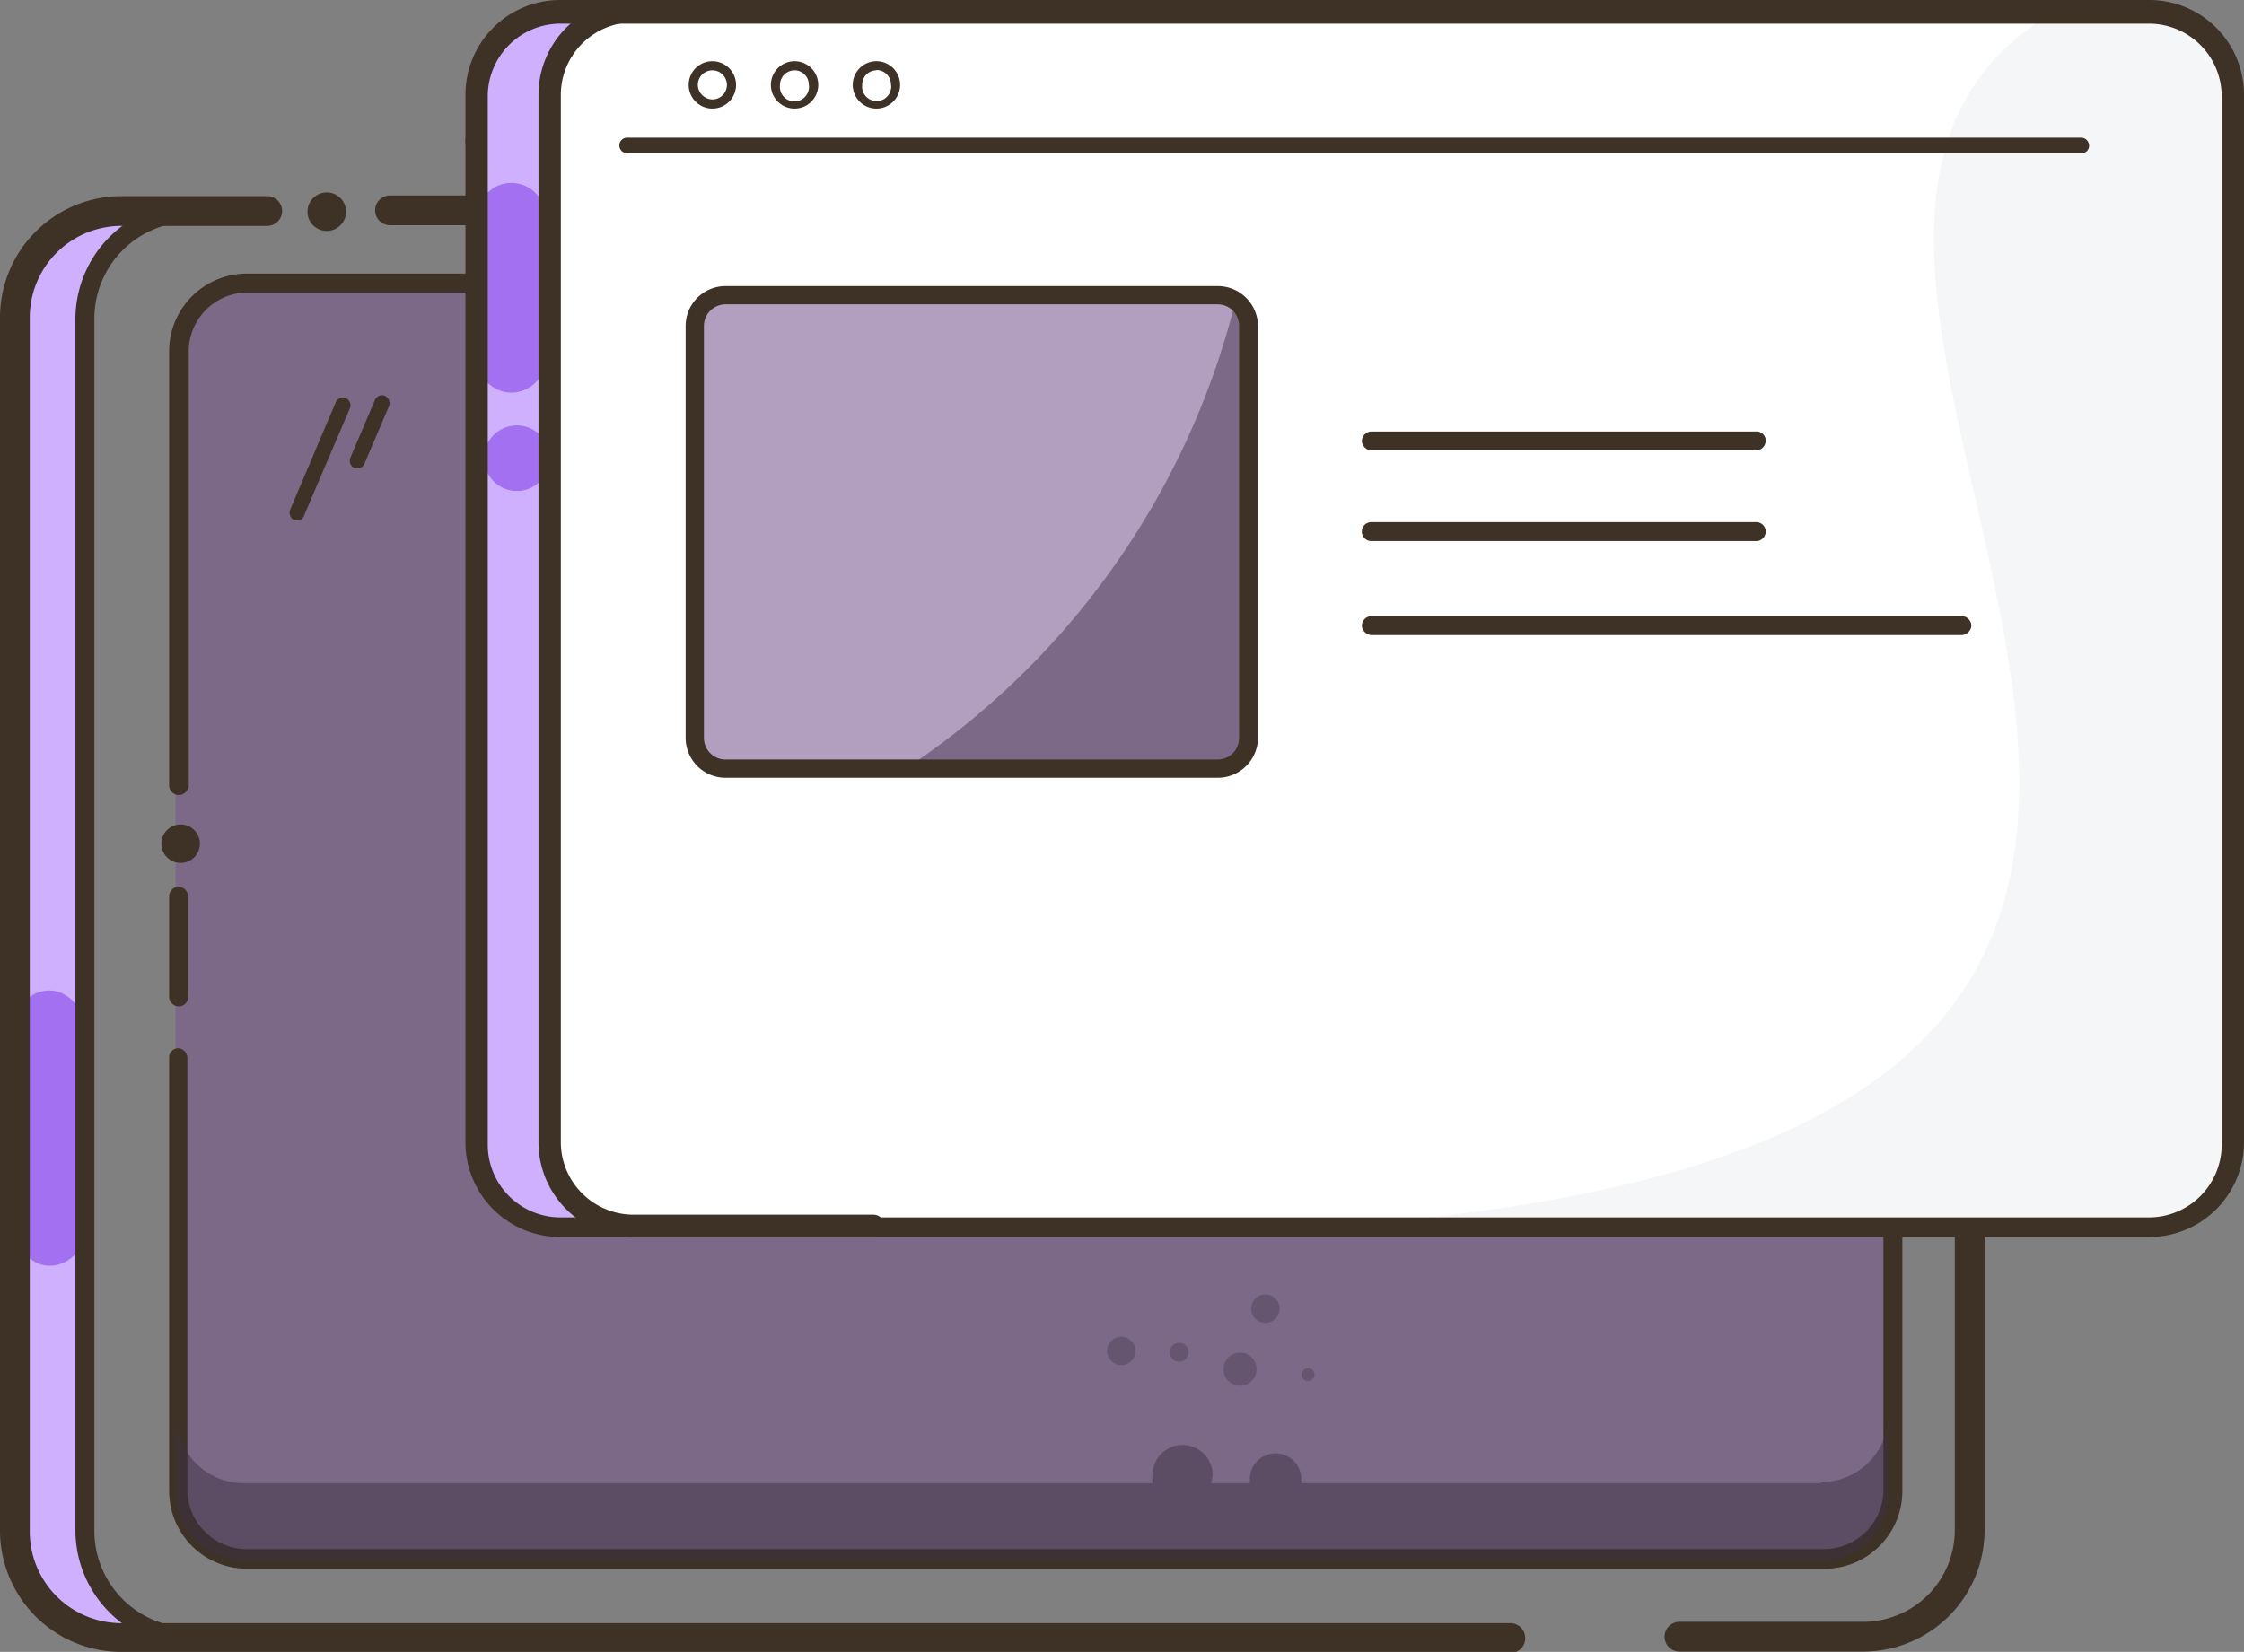 <svg xmlns="http://www.w3.org/2000/svg" viewBox="0 0 66.34 48.85"><rect x="0" y="0" width="66.34" height="48.85" fill="#808080" stroke="none"/><defs><style>.cls-1{fill:#9ce5e5;}.cls-1,.cls-5{opacity:0.5;}.cls-1,.cls-10,.cls-5,.cls-6,.cls-9{isolation:isolate;}.cls-2{fill:#cfb0ff;}.cls-3{fill:#3e3126;}.cls-4{fill:#7c6887;}.cls-5,.cls-6,.cls-7{fill:#3d3344;}.cls-6{opacity:0.35;}.cls-8{fill:#fff;}.cls-9{fill:#c9d2df;opacity:0.2;}.cls-10{fill:#8647ea;opacity:0.6;}.cls-11{fill:#b29fbf;}</style></defs><g id="Layer_2" data-name="Layer 2"><g id="Layer_1-2" data-name="Layer 1"><path class="cls-1" d="M16.5,4.32V25a3.36,3.36,0,0,0,3.34,3.34l33.75.14a3.35,3.35,0,0,0,3.35-3.35V4.46Z"/><path class="cls-2" d="M5,48.39H2.86C1.56,48.39.52,47,.52,45.26V9.39c0-1.74,1-3.15,2.34-3.15H5c-1.29,0-2.34,1.41-2.34,3.15V45.26C2.61,47,3.66,48.39,5,48.39Z"/><path class="cls-3" d="M55.08,48.84H49.65a.44.44,0,1,1,0-.88h5.43a2.71,2.71,0,0,0,2.71-2.71V9.39a2.71,2.71,0,0,0-2.71-2.71.44.44,0,0,1,0-.88,3.59,3.59,0,0,1,3.59,3.59V45.25A3.59,3.59,0,0,1,55.08,48.84Z"/><path class="cls-3" d="M46.64,4.63H14.21a.45.45,0,1,1,0-.9H46.64a.45.45,0,0,1,0,.9Z"/><path class="cls-3" d="M13.8,6.66H11.53a.44.44,0,0,1,0-.88H13.8a.44.44,0,0,1,0,.88Z"/><rect class="cls-4" x="5.19" y="8.4" width="50.66" height="37.75" rx="2.02"/><path class="cls-5" d="M62.59,27.79a3.35,3.35,0,0,1-3.06,2l-33.76-.14a3.34,3.34,0,0,1-3.34-3.33V6.39h1.85V25.71a2.09,2.09,0,0,0,2.09,2.08Z"/><path class="cls-3" d="M5.3,23.51a.29.29,0,0,1-.3-.26V10.39a2.3,2.3,0,0,1,2.3-2.3h8.52a.29.29,0,0,1,.28.28h0a.27.27,0,0,1-.26.28H7.32a1.74,1.74,0,0,0-1.74,1.74V23.23A.3.3,0,0,1,5.3,23.51Z"/><path class="cls-3" d="M53.94,46.39H7.32A2.3,2.3,0,0,1,5,44.09V31.26A.27.27,0,0,1,5.26,31h0a.29.29,0,0,1,.28.28v12.8A1.76,1.76,0,0,0,7.3,45.81H53.94a1.76,1.76,0,0,0,1.74-1.75V29.8a.29.29,0,0,1,.28-.28h0a.29.29,0,0,1,.28.29V44.06A2.3,2.3,0,0,1,54,46.39Z"/><path class="cls-3" d="M5.3,29.76A.29.29,0,0,1,5,29.5v-3a.29.29,0,0,1,.28-.28.3.3,0,0,1,.28.28v2.94A.28.28,0,0,1,5.3,29.76Z"/><circle class="cls-6" cx="36.66" cy="40.49" r="0.49"/><path class="cls-5" d="M53.83,43.86H38.47v-.12a.76.76,0,0,0-1.52,0v.12H35.8a1,1,0,0,0,.05-.24.89.89,0,0,0-1.78,0h0a1,1,0,0,0,0,.24H7.21a2,2,0,0,1-2-2v2.29a2,2,0,0,0,2,2H53.83a2,2,0,0,0,2-2V41.83a2,2,0,0,1-2,2Z"/><circle class="cls-6" cx="34.86" cy="39.99" r="0.28"/><circle class="cls-6" cx="38.67" cy="40.65" r="0.19"/><circle class="cls-6" cx="37.41" cy="38.7" r="0.42"/><circle class="cls-6" cx="33.15" cy="39.95" r="0.42"/><rect class="cls-7" x="13.96" y="20.01" width="2.06" height="8.23" rx="1.03"/><path class="cls-8" d="M63.35.21H18.89a2.36,2.36,0,0,0-.65.08h.57a2.32,2.32,0,0,0-2.38,2.26V33.62a2.46,2.46,0,0,0,2.46,2.46H63.35a2.46,2.46,0,0,0,2.46-2.46V2.67A2.46,2.46,0,0,0,63.35.21Z"/><path class="cls-9" d="M65.83,3V34a2.46,2.46,0,0,1-2.46,2.46H32.63C80.32,36.48,47.72,8.94,60.32.61h3A2.45,2.45,0,0,1,65.83,3Z"/><path class="cls-8" d="M27.23,7.64H23.47a.33.33,0,0,1,0-.66h3.76a.33.33,0,0,1,0,.66Z"/><path class="cls-8" d="M27.23,19.88H23.47a.33.33,0,1,1,0-.66h3.76a.33.33,0,1,1,0,.66Z"/><path class="cls-8" d="M27.23,26H23.47a.33.33,0,1,1,0-.66h3.76a.33.33,0,1,1,0,.66Z"/><path class="cls-2" d="M19,36.33H16.44A2.46,2.46,0,0,1,14,33.87V2.92A2.46,2.46,0,0,1,16.46.46H19a2.46,2.46,0,0,0-2.46,2.46V33.87A2.46,2.46,0,0,0,19,36.33Z"/><path class="cls-10" d="M15.12,5.41h0a1,1,0,0,1,1,1v4.2a1,1,0,0,1-1,1h0a1,1,0,0,1-1-1V6.44A1,1,0,0,1,15.12,5.41Z"/><path class="cls-3" d="M61.54,4.53h-43a.23.23,0,0,1,0-.46h43a.24.24,0,0,1,.22.23.22.22,0,0,1-.21.23Z"/><path class="cls-3" d="M51.92,16H40.54a.28.28,0,1,1,0-.56H51.92a.28.28,0,0,1,0,.56Z"/><path class="cls-3" d="M51.92,13.32H40.54a.3.3,0,0,1-.28-.28.29.29,0,0,1,.28-.28H51.92a.27.27,0,0,1,.28.26v0A.29.29,0,0,1,51.92,13.32Z"/><path class="cls-3" d="M58,18.78H40.54a.3.3,0,0,1-.28-.28.29.29,0,0,1,.28-.28H58a.29.29,0,0,1,.28.28A.3.3,0,0,1,58,18.78Z"/><path class="cls-3" d="M21.06,3.21a.7.7,0,1,1,.7-.7A.7.7,0,0,1,21.06,3.21Zm0-1.13a.43.43,0,0,0-.43.43h0a.44.44,0,0,0,.43.43.43.43,0,0,0,.43-.43h0a.43.43,0,0,0-.43-.43Z"/><path class="cls-3" d="M23.49,3.21a.7.7,0,1,1,.7-.7.7.7,0,0,1-.7.7Zm0-1.13a.43.43,0,0,0-.43.43h0a.43.43,0,0,0,.85.13.29.29,0,0,0,0-.13.42.42,0,0,0-.41-.43Z"/><path class="cls-3" d="M25.91,3.21a.7.7,0,1,1,.7-.7A.7.7,0,0,1,25.91,3.21Zm0-1.13a.42.42,0,0,0-.42.42h0a.43.43,0,0,0,.85.13.29.29,0,0,0,0-.13.43.43,0,0,0-.43-.43Z"/><circle class="cls-3" cx="9.66" cy="6.26" r="0.57"/><circle class="cls-3" cx="5.34" cy="24.95" r="0.57"/><path class="cls-3" d="M8.81,15.39h-.1a.25.25,0,0,1-.13-.32h0l1.34-3.16a.23.23,0,0,1,.29-.14h0a.23.23,0,0,1,.14.29v0L9,15.22A.22.22,0,0,1,8.81,15.39Z"/><path class="cls-3" d="M10.59,13.85h-.1a.25.25,0,0,1-.13-.32h0l.72-1.69a.23.23,0,0,1,.29-.14h0a.24.24,0,0,1,.13.31h0l-.72,1.69A.22.22,0,0,1,10.59,13.85Z"/><circle class="cls-10" cx="15.28" cy="13.55" r="0.97"/><path class="cls-3" d="M25.82,36.58H18.71a2.8,2.8,0,0,1-2.79-2.79v-31A2.8,2.8,0,0,1,18.71,0h7.11a.33.33,0,0,1,.33.33.33.33,0,0,1-.33.33H18.71a2.15,2.15,0,0,0-2.13,2.13v31a2.15,2.15,0,0,0,2.13,2.13h7.11a.33.33,0,0,1,.33.33h0A.33.33,0,0,1,25.82,36.58Z"/><path class="cls-3" d="M63.55,36.58h-47a2.8,2.8,0,0,1-2.79-2.79v-31A2.8,2.8,0,0,1,16.55,0h47a2.8,2.8,0,0,1,2.79,2.79v31A2.8,2.8,0,0,1,63.55,36.58ZM16.55.7a2.15,2.15,0,0,0-2.13,2.13v31A2.15,2.15,0,0,0,16.55,36h47a2.15,2.15,0,0,0,2.13-2.13v-31A2.15,2.15,0,0,0,63.55.7Z"/><rect class="cls-10" x="0.47" y="29.29" width="1.99" height="8.14" rx="0.99"/><path class="cls-3" d="M44.65,48.85H3.59A3.59,3.59,0,0,1,0,45.26V9.39A3.59,3.59,0,0,1,3.59,5.8H7.9a.44.44,0,0,1,0,.88H3.59A2.71,2.71,0,0,0,.88,9.39h0V45.26A2.71,2.71,0,0,0,3.59,48H44.65a.44.44,0,0,1,.44.44h0a.43.43,0,0,1-.42.44Z"/><path class="cls-3" d="M5.66,48.69a3.44,3.44,0,0,1-3.43-3.43h0V9.39A3.44,3.44,0,0,1,5.66,6h0a.3.3,0,0,1,.28.28.29.29,0,0,1-.28.28h0A2.86,2.86,0,0,0,2.79,9.39V45.26a2.86,2.86,0,0,0,2.85,2.87h0a.3.3,0,0,1,.28.28A.29.29,0,0,1,5.66,48.69Z"/><rect class="cls-11" x="20.55" y="8.67" width="16.38" height="14" rx="0.9"/><path class="cls-4" d="M36.72,9.51v12.2a.91.91,0,0,1-.91.91H26.94A23.39,23.39,0,0,0,36.5,9,.82.82,0,0,1,36.72,9.51Z"/><path class="cls-3" d="M36,23H21.45a1.18,1.18,0,0,1-1.18-1.18h0V9.65a1.18,1.18,0,0,1,1.17-1.19H36a1.19,1.19,0,0,1,1.19,1.19V21.83A1.19,1.19,0,0,1,36,23ZM21.43,9a.64.64,0,0,0-.62.63V21.83a.64.64,0,0,0,.62.63H36a.63.63,0,0,0,.63-.63h0V9.65A.63.63,0,0,0,36,9H21.43Z"/></g></g></svg>